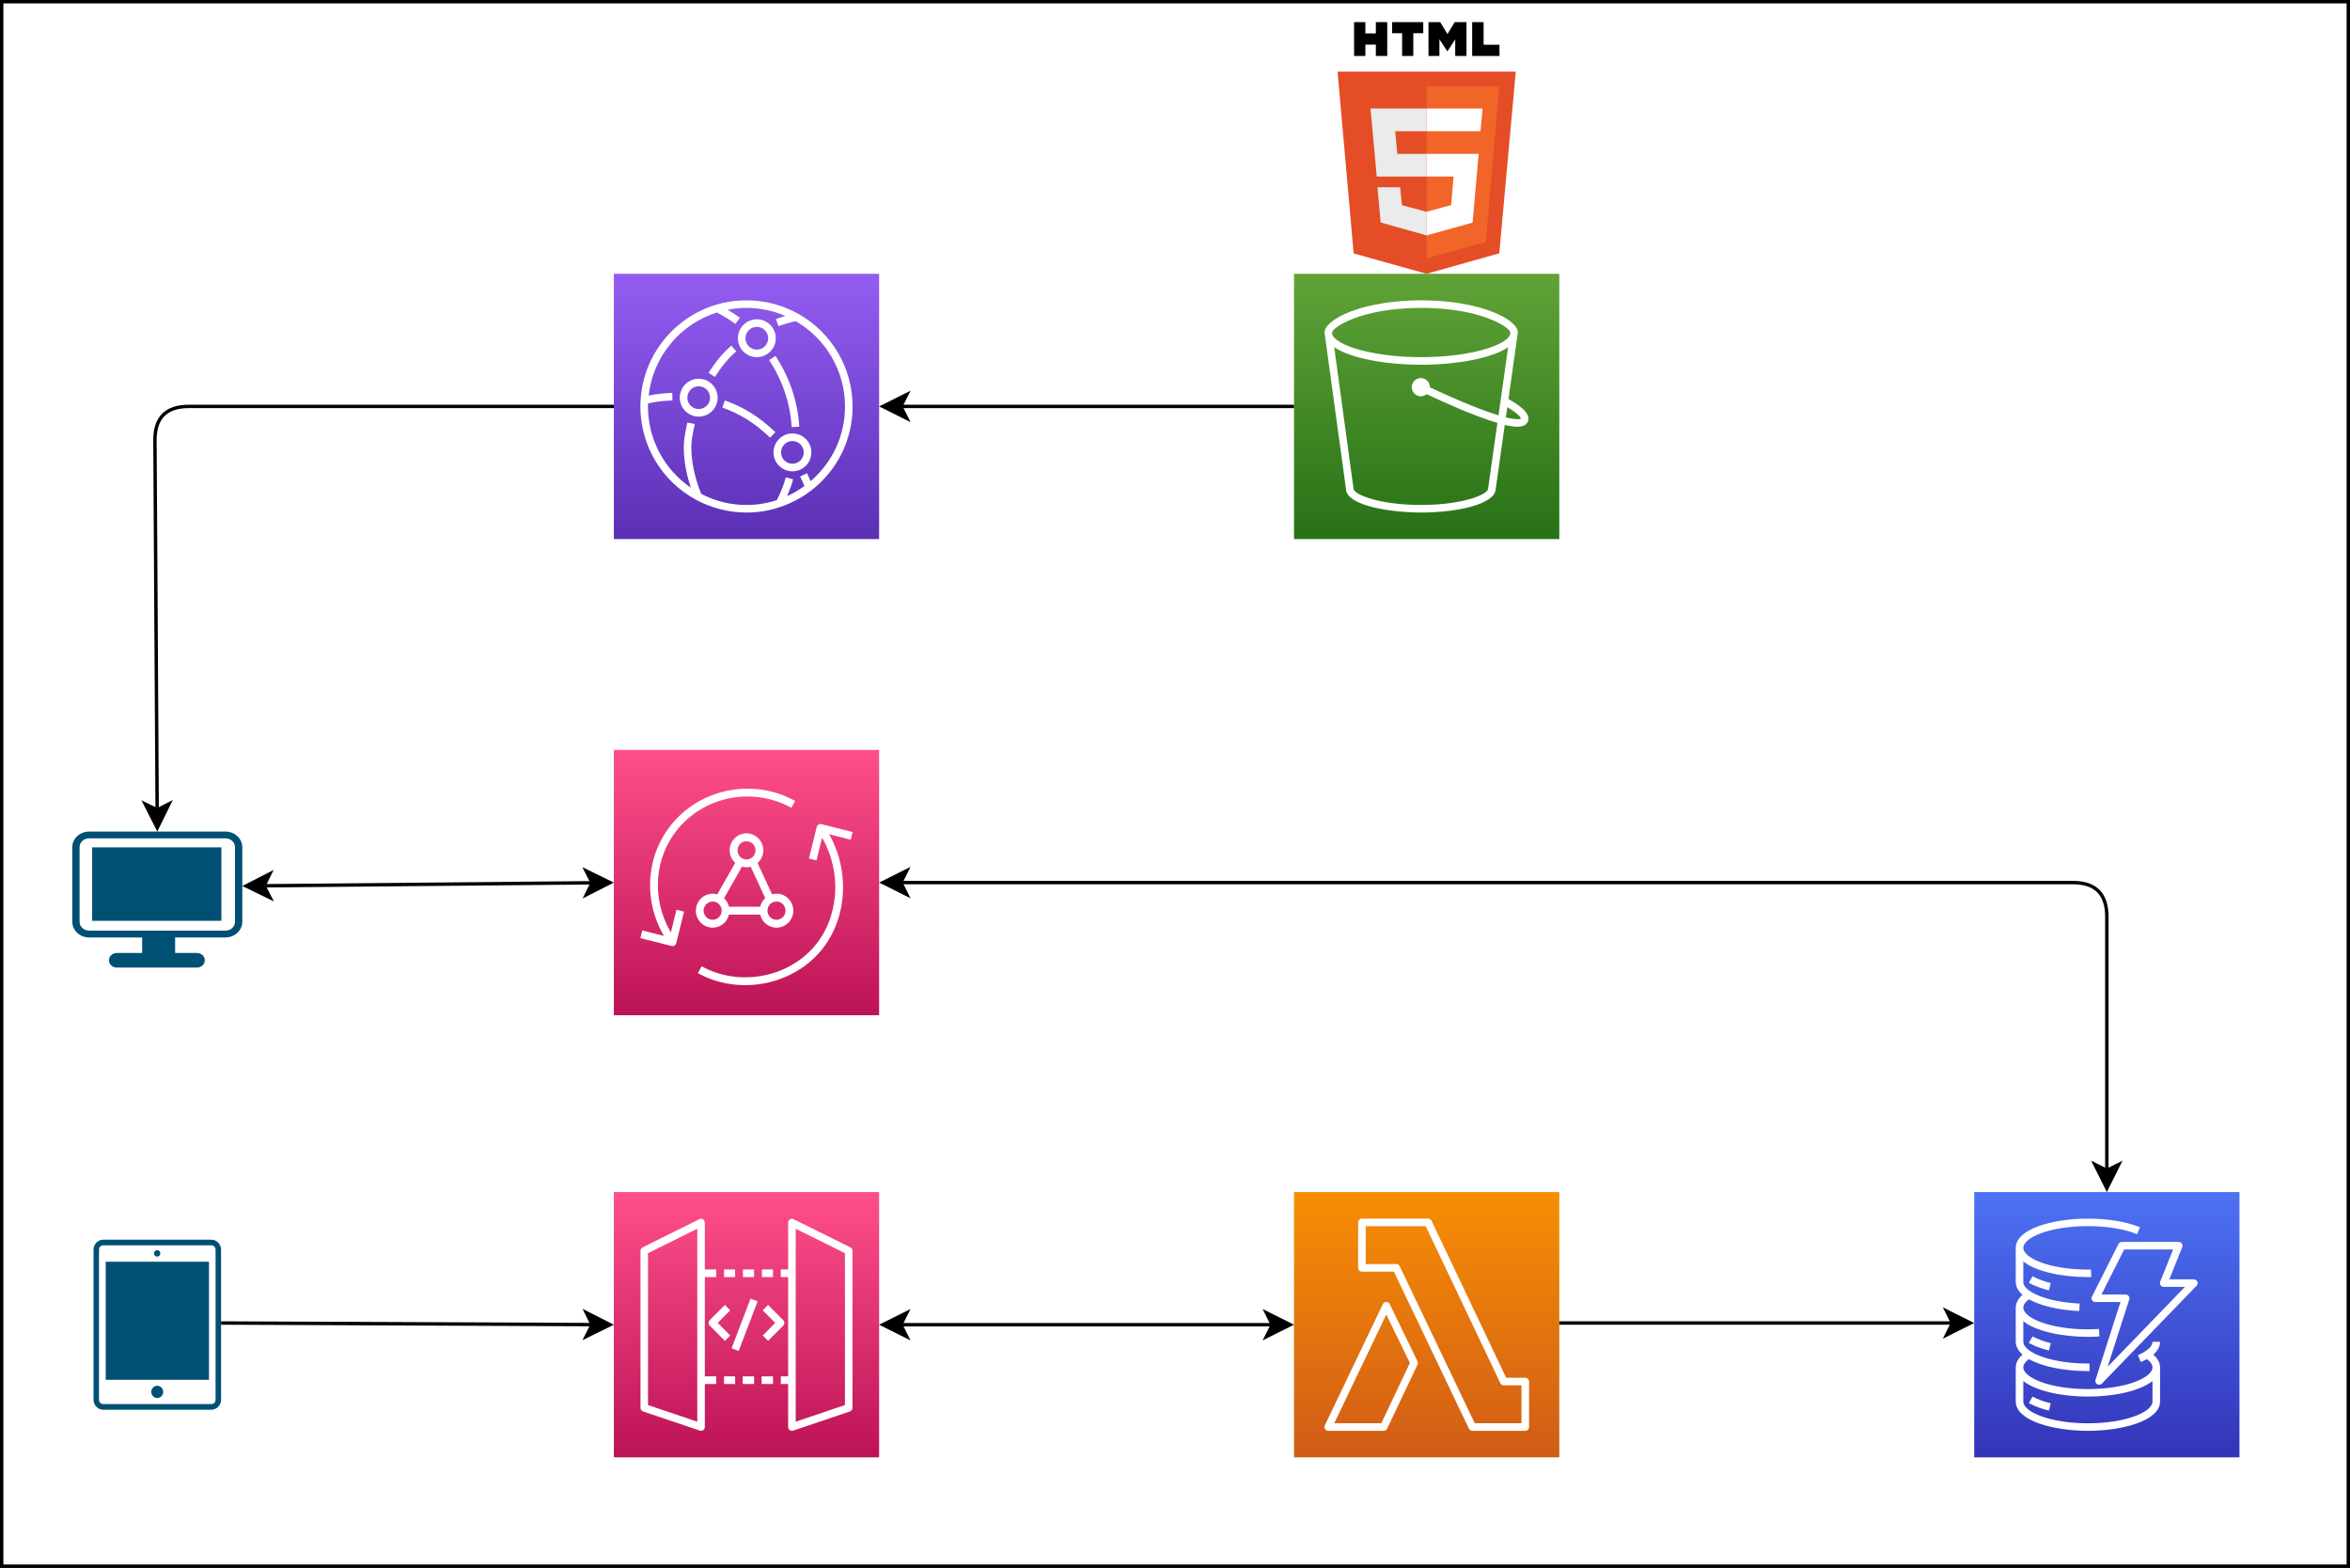 <svg host="65bd71144e" xmlns="http://www.w3.org/2000/svg" xmlns:xlink="http://www.w3.org/1999/xlink" version="1.1" width="691px" height="461px" viewBox="-0.5 -0.5 691 461" content="&lt;mxfile&gt;&lt;diagram id=&quot;w0wvnPfLIT9heCawFjRT&quot; name=&quot;Page-1&quot;&gt;7Vvfc6I6FP5rfGUIIQKPVeveO3N3pjN92O3TnRSiMkXiQKy6f/1NJGh+4CrKansrtQM5OSThnO87OQnag8P5+luBF7PvNCFZz3OTdQ+Oep4HAs/lJyHZVJIglIJpkSZSaS94Tn8RKazVlmlCSk2RUZqxdKELY5rnJGaaDBcFXelqE5rpvS7wlFiC5xhntvRHmrBZJQ2Ru5f/RdLprO4ZuLJmjmtlKShnOKErRQQfe3BYUMqqq/l6SDJhvNou1X3jA7WgXzX7jrOlHOtgGb9xNyzzRPbINvVjZDR+I+JO0IODeugFydlJXQVWV1YHBeXdbntweQ+rWcrI8wLHonbFkcFlMzbPDg5g9zSkYGStmF6O6Buhc8KKDVeRtb40q8RVbeXV3kn9SMpmioP8vhRiCYzpruW9BfiFNMIBg1j2+I7T3LJJWzvXz/A7Oye4nO3MTJcsS3My3GHf1e2Ms3Sa8+uYD4AUXJDhV5I90TJlKdUqhN1Tjvp/DIVXyhidKwoPsklGhU85phdiYPP1VNDfWZHXjE5p6YhBoAMuNTz/ey9Dzwl1R/ctRyPP8V316Nt+D/zL3Q6Pu6d8IyyeSU8saJqzbX9owD/cu8PqH3HVoZA4HmoQNskCWwhsNX4CTT2YwiZZYAuBrSZK9ah1YZMsQPaIzbtBw93AuJt/DqB9QnM2pBkttvaH/G8snDfgeExSotWNg/DR9ZW6UVrwhiqg57QQcBpM0ixT7hm5aMjDH0c6K+gbUWom24PXaIw8k0cWURUSiyeU8yLw6rJEnOgSl4vKHJN0LcZhkRKvSt8pSEmXRUz+jsV4BrxYXelaGZ6/Jrg5QrcO0J4eoWFgh+ggbGBqeDlT/TtTPzNT/VHAK9sxlR/+IPoyTE02OZ7T5LUbrvZvyFV05+pn5up47I/DQTuuDoYAov6X4SpepP9OMSMrvOmGrt4N6WovO+90vdP1/0XXRbnJ4z9D1d2+xRWoesK2jclOx4Vb1FWnI3SMgibdCrZ+s27go4aGTRbKQVjKestbPhzFmhaMFEQdwKCJIwuUW4uR4vGdVIYDDWCL0zKmIHJWtHgrGa6GZLLKdZEbQItVOc1JR0ldFTy0vRPf3jxp2iTrYI8svHCecFyAKngBEzJReKxGnlVIgUM1F88+58Tyw9NNMyOaJrDGJg/OQp4+jxzlzZWpMsN5MiNic/76PAn0ZCq0SQIDB9k0QR3QBJywqUjy5EG8yhC2zXBZprHuH7JO2U/l+kVQig+4Ko3WkmHbwkYpPJEi5QMWvqpkOR/8T7WgtCSK+6a2pY1aMhs76BiSaG9cbLccCU61rCAZj6zv+nuaJlfIHp4EGpXtqUjfV/bdsPZx3UiVLMj71H17oylz9dzQFMPFlDCrKe5WvFHUZBA08bMzzmmQOmFFfS1IfXQUANd3UFc4MHM9341uiIJLJ+D7Qu2mC7W++wBh0G6h5gUBAF9noVbCXYS57CWjwdvdO/wrrNFAdKfpZ6Zp5KPR2GtHU/QA3QH6MjSNM7pMJgUVZOyCruY0e026Nnz14+zcqs6ZLsutjESqMdmqvKTnBVUuogahm2Xifd2fXu3PtvkXAgYwzAXagfzrjOyqdvtHwMF+2bZfqb2ode2Xba1BFdmgCm6KKWhAwQ+dSD3OQxh0A62ZsE0nrbP/5jGE+noFwMjActXg2cg+4bsTjcgu+fOxMxaV/kfYp2gL+MDGe/+meEc63n0z9J0cQ12jITMYdxhDz92nOAFpNUJABwjZxeldbH5Rav70fO1/MKR5kQEQeCbSoPENXhiehrS28bKPIj29CDoOmCe8Eb8Uxl0Eum639NrCGNkwhreEMYRmnDs3JQgjxzu6hXh21OTF/U8EKvX9Dy3g438=&lt;/diagram&gt;&lt;/mxfile&gt;">
    <rect x="-0.5" y="-0.5" width="691" height="461" fill="#333333" stroke="none"/>
    <defs>
        <linearGradient x1="0%" y1="100%" x2="0%" y2="0%" id="mx-gradient-f78e04-1-d05c17-1-s-0">
            <stop offset="0%" style="stop-color: rgb(208, 92, 23); stop-opacity: 1;"/>
            <stop offset="100%" style="stop-color: rgb(247, 142, 4); stop-opacity: 1;"/>
        </linearGradient>
        <linearGradient x1="0%" y1="100%" x2="0%" y2="0%" id="mx-gradient-4d72f3-1-3334b9-1-s-0">
            <stop offset="0%" style="stop-color: rgb(51, 52, 185); stop-opacity: 1;"/>
            <stop offset="100%" style="stop-color: rgb(77, 114, 243); stop-opacity: 1;"/>
        </linearGradient>
        <linearGradient x1="0%" y1="100%" x2="0%" y2="0%" id="mx-gradient-ff4f8b-1-bc1356-1-s-0">
            <stop offset="0%" style="stop-color: rgb(188, 19, 86); stop-opacity: 1;"/>
            <stop offset="100%" style="stop-color: rgb(255, 79, 139); stop-opacity: 1;"/>
        </linearGradient>
        <linearGradient x1="0%" y1="100%" x2="0%" y2="0%" id="mx-gradient-60a337-1-277116-1-s-0">
            <stop offset="0%" style="stop-color: rgb(39, 113, 22); stop-opacity: 1;"/>
            <stop offset="100%" style="stop-color: rgb(96, 163, 55); stop-opacity: 1;"/>
        </linearGradient>
        <linearGradient x1="0%" y1="100%" x2="0%" y2="0%" id="mx-gradient-945df2-1-5a30b5-1-s-0">
            <stop offset="0%" style="stop-color: rgb(90, 48, 181); stop-opacity: 1;"/>
            <stop offset="100%" style="stop-color: rgb(148, 93, 242); stop-opacity: 1;"/>
        </linearGradient>
    </defs>
    <g>
        <rect x="0" y="0" width="690" height="460" fill="rgb(255, 255, 255)" stroke="rgb(0, 0, 0)" pointer-events="all"/>
        <path d="M 432.38 15.95 L 432.38 6 L 435.74 6 L 435.74 12.65 L 440.41 12.65 L 440.41 15.95 Z M 419.54 15.95 L 419.54 6 L 422.97 6 L 425.12 9.51 L 427.24 6 L 430.71 6 L 430.71 15.95 L 427.4 15.95 L 427.4 11.06 L 425.09 14.61 L 422.75 11.05 L 422.75 15.95 Z M 408.84 6 L 418 6 L 418 9.26 L 415.07 9.26 L 415.07 15.95 L 411.78 15.95 L 411.78 9.26 L 408.84 9.26 Z M 397.66 15.95 L 397.65 6 L 400.98 6 L 400.98 9.33 L 404.06 9.33 L 404.06 6 L 407.41 6 L 407.41 15.95 L 404.06 15.95 L 404.06 12.62 L 400.98 12.62 L 400.98 15.95 Z" fill="#000000" stroke="none" pointer-events="all"/>
        <path d="M 445.2 20.57 L 440.35 73.98 L 418.96 80 L 397.53 74.01 L 392.8 20.57 Z" fill="#e44d26" stroke="none" pointer-events="all"/>
        <path d="M 418.97 75.46 L 418.97 24.85 L 440.33 24.85 L 436.41 70.66 Z" fill="#f16529" stroke="none" pointer-events="all"/>
        <path d="M 418.97 51.4 L 404.32 51.4 L 402.49 31.41 L 418.97 31.41 L 418.97 38.09 L 409.75 38.09 L 410.36 44.73 L 418.97 44.73 Z M 418.97 68.71 L 405.47 64.92 L 404.53 54.55 L 411.2 54.56 L 411.72 59.82 L 418.97 61.78 Z" fill="#ebebeb" stroke="none" pointer-events="all"/>
        <path d="M 418.97 68.71 L 418.97 61.78 L 426.2 59.78 L 426.92 51.4 L 418.97 51.4 L 418.97 44.73 L 434.28 44.73 L 432.51 64.95 Z M 418.97 31.41 L 435.44 31.41 L 434.83 38.09 L 418.97 38.09 Z" fill="#ffffff" stroke="none" pointer-events="all"/>
        <path d="M 380 350 L 458 350 L 458 428 L 380 428 Z" fill="url(#mx-gradient-f78e04-1-d05c17-1-s-0)" stroke="none" pointer-events="all"/>
        <path d="M 405.67 417.97 L 391.83 417.97 L 407.13 385.99 L 414.06 400.26 Z M 408.13 382.93 C 407.94 382.55 407.55 382.3 407.13 382.3 L 407.12 382.3 C 406.69 382.3 406.3 382.55 406.12 382.94 L 389.05 418.61 C 388.89 418.95 388.91 419.36 389.11 419.68 C 389.32 420 389.68 420.2 390.06 420.2 L 406.37 420.2 C 406.8 420.2 407.2 419.95 407.38 419.56 L 416.31 400.73 C 416.46 400.43 416.46 400.07 416.31 399.77 Z M 446.88 417.97 L 433.13 417.97 L 411.08 371.81 C 410.9 371.42 410.5 371.17 410.07 371.17 L 401.08 371.17 L 401.09 360.03 L 418.72 360.03 L 440.67 406.19 C 440.85 406.58 441.25 406.83 441.68 406.83 L 446.88 406.83 Z M 448 404.6 L 442.38 404.6 L 420.43 358.44 C 420.25 358.05 419.85 357.8 419.42 357.8 L 399.97 357.8 C 399.36 357.8 398.86 358.3 398.85 358.91 L 398.84 372.28 C 398.84 372.58 398.96 372.86 399.17 373.07 C 399.38 373.28 399.66 373.4 399.96 373.4 L 409.37 373.4 L 431.42 419.56 C 431.61 419.95 432 420.2 432.43 420.2 L 448 420.2 C 448.61 420.2 449.11 419.7 449.11 419.09 L 449.11 405.71 C 449.11 405.1 448.61 404.6 448 404.6 Z" fill="#ffffff" stroke="none" pointer-events="all"/>
        <path d="M 580 350 L 658 350 L 658 428 L 580 428 Z" fill="url(#mx-gradient-4d72f3-1-3334b9-1-s-0)" stroke="none" pointer-events="all"/>
        <path d="M 632.42 405.55 C 628.7 408.55 620.9 410.14 613.43 410.14 C 605.97 410.14 598.16 408.55 594.44 405.55 L 594.44 411.6 L 594.44 411.6 C 594.44 414.62 602.24 417.99 613.43 417.99 C 624.62 417.99 632.41 414.63 632.42 411.61 Z M 632.43 394.04 L 634.65 394.03 L 634.65 394.04 C 634.65 395.38 633.98 396.64 632.67 397.79 C 634.26 399.19 634.65 400.57 634.65 401.54 C 634.65 401.55 634.65 401.56 634.65 401.56 L 634.65 411.6 L 634.65 411.6 C 634.65 417.19 623.72 420.2 613.43 420.2 C 603.17 420.2 592.27 417.2 592.22 411.64 C 592.22 411.64 592.21 411.63 592.21 411.62 L 592.21 401.54 C 592.21 401.54 592.22 401.54 592.22 401.53 C 592.22 400.55 592.62 399.19 594.21 397.79 C 592.63 396.39 592.23 395.03 592.22 394.06 L 592.22 394.06 C 592.22 394.06 592.21 394.06 592.21 394.05 L 592.21 383.97 C 592.21 383.96 592.22 383.96 592.22 383.96 C 592.22 382.98 592.62 381.61 594.21 380.22 C 592.63 378.82 592.23 377.46 592.22 376.49 L 592.22 376.49 C 592.22 376.49 592.21 376.48 592.21 376.48 L 592.21 366.39 C 592.21 366.39 592.22 366.39 592.22 366.38 C 592.24 360.81 603.16 357.8 613.43 357.8 C 619.24 357.8 624.82 358.72 628.74 360.33 L 627.89 362.37 C 624.23 360.87 618.96 360.01 613.43 360.01 C 602.24 360.01 594.44 363.38 594.44 366.4 C 594.44 369.42 602.24 372.79 613.43 372.79 C 613.74 372.79 614.03 372.79 614.33 372.78 L 614.42 374.98 C 614.09 375 613.76 375 613.43 375 C 605.97 375 598.16 373.41 594.44 370.4 L 594.44 376.45 L 594.44 376.45 L 594.44 376.48 C 594.46 377.64 595.64 378.65 596.64 379.29 C 599.64 381.2 605.01 382.51 611 382.78 L 610.9 384.99 C 604.83 384.71 599.52 383.45 596.1 381.53 C 595.25 382.15 594.44 383.01 594.44 383.97 C 594.44 386.99 602.24 390.36 613.43 390.36 C 614.53 390.36 615.62 390.32 616.68 390.25 L 616.83 392.46 C 615.73 392.53 614.58 392.57 613.43 392.57 C 605.97 392.57 598.16 390.98 594.44 387.97 L 594.44 394.03 L 594.44 394.03 C 594.46 395.21 595.64 396.22 596.64 396.87 C 600.07 399.05 606.5 400.42 613.43 400.42 L 613.92 400.42 L 613.92 402.63 L 613.43 402.63 C 606.39 402.63 599.99 401.32 596.08 399.11 C 595.24 399.74 594.44 400.59 594.44 401.54 C 594.44 404.57 602.24 407.93 613.43 407.93 C 624.62 407.93 632.41 404.57 632.42 401.55 L 632.42 401.54 L 632.42 401.54 C 632.42 400.58 631.62 399.73 630.78 399.1 C 630.24 399.41 629.65 399.71 628.99 399.98 L 628.14 397.94 C 628.95 397.61 629.65 397.25 630.22 396.87 C 631.23 396.21 632.43 395.19 632.43 394.04 Z M 641.97 377.88 L 635.73 377.88 C 635.36 377.88 635.01 377.69 634.8 377.39 C 634.6 377.09 634.55 376.7 634.69 376.36 L 638.49 366.87 L 624.1 366.87 L 617.42 380.13 L 624.53 380.13 C 624.89 380.13 625.22 380.3 625.43 380.58 C 625.64 380.87 625.7 381.23 625.59 381.57 L 619.24 401.36 Z M 645.39 377.54 L 617.53 406.32 C 617.32 406.54 617.02 406.65 616.73 406.65 C 616.53 406.65 616.34 406.6 616.16 406.5 C 615.71 406.24 615.51 405.71 615.67 405.22 L 623.01 382.34 L 615.62 382.34 C 615.23 382.34 614.87 382.14 614.67 381.82 C 614.46 381.49 614.45 381.08 614.62 380.74 L 622.42 365.27 C 622.61 364.89 622.99 364.66 623.42 364.66 L 640.13 364.66 C 640.5 364.66 640.85 364.84 641.05 365.14 C 641.26 365.45 641.3 365.83 641.17 366.17 L 637.37 375.67 L 644.59 375.67 C 645.03 375.67 645.44 375.93 645.61 376.34 C 645.79 376.75 645.7 377.22 645.39 377.54 Z M 596.06 412.04 C 597.64 412.93 599.63 413.67 601.97 414.26 L 602.52 412.11 C 600.4 411.59 598.55 410.9 597.17 410.12 Z M 601.97 396.58 L 602.52 394.43 C 600.4 393.9 598.55 393.21 597.17 392.43 L 596.06 394.35 C 597.64 395.24 599.63 395.99 601.97 396.58 Z M 596.06 376.67 L 597.17 374.75 C 598.55 375.53 600.4 376.22 602.52 376.75 L 601.97 378.89 C 599.63 378.31 597.64 377.56 596.06 376.67 Z" fill="#ffffff" stroke="none" pointer-events="all"/>
        <path d="M 180 350 L 258 350 L 258 428 L 180 428 Z" fill="url(#mx-gradient-ff4f8b-1-bc1356-1-s-0)" stroke="none" pointer-events="all"/>
        <path d="M 212.39 406.43 L 215.66 406.43 L 215.66 404.19 L 212.39 404.19 Z M 217.89 406.43 L 221.23 406.43 L 221.23 404.19 L 217.89 404.19 Z M 204.53 360.78 L 190.05 367.97 L 190.05 412.62 L 204.53 417.52 Z M 206.75 374.99 L 206.75 404.19 L 210.09 404.19 L 210.09 406.43 L 206.75 406.43 L 206.75 419.08 C 206.75 419.44 206.58 419.78 206.29 419.99 C 206.1 420.13 205.87 420.2 205.64 420.2 C 205.52 420.2 205.4 420.18 205.29 420.14 L 188.59 414.5 C 188.13 414.34 187.83 413.91 187.83 413.43 L 187.83 367.27 C 187.83 366.84 188.07 366.45 188.45 366.26 L 205.15 357.97 C 205.49 357.8 205.9 357.82 206.23 358.03 C 206.55 358.23 206.75 358.59 206.75 358.98 L 206.75 372.75 L 210.09 372.75 L 210.09 374.99 Z M 223.45 406.43 L 226.79 406.43 L 226.79 404.19 L 223.45 404.19 Z M 223.53 374.99 L 226.79 374.99 L 226.79 372.75 L 223.53 372.75 Z M 217.96 374.99 L 221.23 374.99 L 221.23 372.75 L 217.96 372.75 Z M 212.39 374.99 L 215.66 374.99 L 215.66 372.75 L 212.39 372.75 Z M 247.95 367.97 L 233.47 360.78 L 233.47 417.52 L 247.95 412.62 Z M 250.17 413.43 C 250.17 413.91 249.87 414.34 249.41 414.5 L 232.71 420.14 C 232.6 420.18 232.48 420.2 232.36 420.2 C 232.13 420.2 231.9 420.13 231.71 419.99 C 231.42 419.78 231.25 419.44 231.25 419.08 L 231.25 406.43 L 229.09 406.43 L 229.09 404.19 L 231.25 404.19 L 231.25 374.99 L 229.09 374.99 L 229.09 372.75 L 231.25 372.75 L 231.25 358.98 C 231.25 358.59 231.45 358.23 231.77 358.03 C 232.1 357.82 232.51 357.8 232.85 357.97 L 249.55 366.26 C 249.93 366.45 250.17 366.84 250.17 367.27 Z M 222.27 382.13 L 220.19 381.33 L 214.62 395.92 L 216.7 396.73 Z M 229.81 389.26 C 230.24 388.82 230.24 388.11 229.81 387.67 L 225.35 383.18 L 223.78 384.77 L 227.45 388.47 L 223.78 392.16 L 225.35 393.75 Z M 212.65 393.75 L 208.19 389.26 C 207.76 388.82 207.76 388.11 208.19 387.67 L 212.65 383.18 L 214.22 384.77 L 210.55 388.47 L 214.22 392.16 Z" fill="#ffffff" stroke="none" pointer-events="all"/>
        <path d="M 180 220 L 258 220 L 258 298 L 180 298 Z" fill="url(#mx-gradient-ff4f8b-1-bc1356-1-s-0)" stroke="none" pointer-events="all"/>
        <path d="M 249.65 246.39 L 243.28 244.78 C 249.6 255.79 248.59 270.21 240.52 279.46 C 235.01 285.78 226.83 289.16 218.6 289.16 C 213.81 289.16 209.01 288.02 204.71 285.64 L 205.81 283.61 C 216.59 289.57 230.77 287.13 238.81 277.93 C 246.27 269.38 247.15 255.99 241.23 245.81 L 239.58 252.49 L 237.36 251.93 L 239.65 242.67 C 239.8 242.05 240.42 241.66 241.04 241.82 L 250.2 244.14 Z M 196.76 273.66 L 198.42 266.98 L 200.64 267.54 L 198.35 276.8 C 198.22 277.33 197.75 277.68 197.24 277.68 C 197.15 277.68 197.05 277.67 196.96 277.64 L 187.8 275.33 L 188.35 273.08 L 194.71 274.68 C 188.44 263.86 189.47 250.46 197.57 241.16 C 206.42 231.03 221.45 228.43 233.29 234.99 L 232.19 237.02 C 221.28 230.97 207.44 233.36 199.29 242.69 C 191.81 251.27 190.9 263.67 196.76 273.66 Z M 209.06 264.57 C 210.52 264.57 211.71 265.78 211.71 267.26 C 211.71 268.74 210.52 269.94 209.06 269.94 C 207.59 269.94 206.4 268.74 206.4 267.26 C 206.4 265.78 207.59 264.57 209.06 264.57 Z M 217.69 254.32 C 218.11 254.44 218.54 254.52 219 254.52 C 219.43 254.52 219.84 254.45 220.24 254.34 L 224.51 263.57 C 223.79 264.24 223.26 265.11 223.02 266.1 L 213.86 266.1 C 213.63 265.12 213.11 264.26 212.41 263.6 Z M 219 246.84 C 220.47 246.84 221.66 248.04 221.66 249.52 C 221.66 251 220.47 252.21 219 252.21 C 217.54 252.21 216.35 251 216.35 249.52 C 216.35 248.04 217.54 246.84 219 246.84 Z M 230.48 267.26 C 230.48 268.74 229.29 269.94 227.82 269.94 C 226.36 269.94 225.17 268.74 225.17 267.26 C 225.17 265.78 226.36 264.57 227.82 264.57 C 229.29 264.57 230.48 265.78 230.48 267.26 Z M 209.06 272.26 C 211.39 272.26 213.34 270.61 213.86 268.41 L 223.02 268.41 C 223.54 270.61 225.49 272.26 227.82 272.26 C 230.55 272.26 232.77 270.01 232.77 267.26 C 232.77 264.5 230.55 262.26 227.82 262.26 C 227.37 262.26 226.94 262.34 226.52 262.46 L 222.26 253.25 C 223.28 252.34 223.95 251.01 223.95 249.52 C 223.95 246.77 221.73 244.52 219 244.52 C 216.27 244.52 214.05 246.77 214.05 249.52 C 214.05 250.99 214.69 252.29 215.68 253.2 L 210.41 262.47 C 209.98 262.35 209.53 262.26 209.06 262.26 C 206.33 262.26 204.11 264.5 204.11 267.26 C 204.11 270.01 206.33 272.26 209.06 272.26 Z" fill="#ffffff" stroke="none" pointer-events="all"/>
        <rect x="20.75" y="244" width="50" height="40" fill="none" stroke="none" pointer-events="all"/>
        <path d="M 26.6 248.65 L 64.59 248.65 L 64.59 270.24 L 26.6 270.24 Z M 25.71 246 L 65.79 246 C 67.36 246 68.6 247.15 68.6 248.61 L 68.6 270.52 C 68.6 271.98 67.36 273.13 65.79 273.13 L 25.71 273.13 C 24.13 273.13 22.9 271.98 22.9 270.52 L 22.9 248.61 C 22.9 247.15 24.13 246 25.71 246 Z M 25.71 244 C 22.98 244 20.75 246.08 20.75 248.61 L 20.75 270.52 C 20.75 273.06 22.98 275.14 25.71 275.14 L 41.3 275.14 L 41.3 279.7 L 33.85 279.7 C 32.58 279.7 31.54 280.66 31.54 281.84 C 31.54 283.03 32.58 283.99 33.85 283.99 L 57.42 283.99 C 58.69 283.99 59.72 283.03 59.72 281.84 C 59.72 280.66 58.69 279.7 57.42 279.7 L 50.99 279.7 L 50.99 275.14 L 65.79 275.14 C 68.52 275.14 70.75 273.06 70.75 270.52 L 70.75 248.61 C 70.75 246.08 68.52 244 65.79 244 Z" fill="#005073" stroke="none" pointer-events="all"/>
        <rect x="27" y="364" width="37.5" height="50" fill="none" stroke="none" pointer-events="all"/>
        <path d="M 47.48 408.75 C 47.48 409.75 46.7 410.55 45.73 410.55 C 44.77 410.55 43.99 409.75 43.98 408.75 C 43.98 408.28 44.17 407.82 44.5 407.48 C 44.82 407.14 45.27 406.95 45.73 406.95 C 46.7 406.95 47.48 407.76 47.48 408.75 Z M 46.65 368.03 C 46.65 368.28 46.55 368.52 46.37 368.7 C 46.2 368.88 45.96 368.99 45.71 368.99 C 45.2 368.99 44.78 368.56 44.78 368.03 C 44.78 367.49 45.2 367.07 45.71 367.07 C 45.96 367.07 46.2 367.17 46.37 367.35 C 46.55 367.53 46.65 367.77 46.65 368.03 Z M 30.59 370.49 L 60.95 370.49 L 60.95 405.2 L 30.59 405.2 Z M 29.86 364 C 28.29 364 27 365.33 27 366.95 L 27 411.05 C 27 412.67 28.29 414 29.86 414 L 61.64 414 C 63.21 414 64.5 412.67 64.5 411.05 L 64.5 366.95 C 64.5 365.33 63.21 364 61.64 364 Z M 29.86 365.66 L 61.64 365.66 C 62.35 365.66 62.89 366.22 62.89 366.95 L 62.89 411.05 C 62.89 411.78 62.35 412.34 61.64 412.34 L 29.86 412.34 C 29.15 412.34 28.61 411.78 28.61 411.05 L 28.61 366.95 C 28.61 366.22 29.15 365.66 29.86 365.66 Z" fill="#005073" stroke="none" pointer-events="all"/>
        <path d="M 458 388.5 L 573.63 388.5" fill="none" stroke="rgb(0, 0, 0)" stroke-miterlimit="10" pointer-events="stroke"/>
        <path d="M 578.88 388.5 L 571.88 392 L 573.63 388.5 L 571.88 385 Z" fill="rgb(0, 0, 0)" stroke="rgb(0, 0, 0)" stroke-miterlimit="10" pointer-events="all"/>
        <path d="M 64.5 388.5 L 173.63 388.97" fill="none" stroke="rgb(0, 0, 0)" stroke-miterlimit="10" pointer-events="stroke"/>
        <path d="M 178.88 389 L 171.87 392.46 L 173.63 388.97 L 171.9 385.46 Z" fill="rgb(0, 0, 0)" stroke="rgb(0, 0, 0)" stroke-miterlimit="10" pointer-events="all"/>
        <path d="M 380 80 L 458 80 L 458 158 L 380 158 Z" fill="url(#mx-gradient-60a337-1-277116-1-s-0)" stroke="none" pointer-events="all"/>
        <path d="M 442.28 122.22 L 442.71 119.21 C 446.66 121.57 446.71 122.55 446.71 122.58 C 446.7 122.58 446.03 123.14 442.28 122.22 Z M 440.12 121.62 C 433.3 119.56 423.8 115.2 419.96 113.39 C 419.96 113.37 419.96 113.36 419.96 113.34 C 419.96 111.86 418.76 110.66 417.28 110.66 C 415.81 110.66 414.61 111.86 414.61 113.34 C 414.61 114.82 415.81 116.02 417.28 116.02 C 417.93 116.02 418.52 115.78 418.98 115.39 C 423.51 117.53 432.93 121.82 439.8 123.85 L 437.08 143.03 C 437.07 143.08 437.07 143.13 437.07 143.18 C 437.07 144.87 429.6 147.97 417.39 147.97 C 405.05 147.97 397.49 144.87 397.49 143.18 C 397.49 143.13 397.49 143.08 397.48 143.03 L 391.81 101.57 C 396.72 104.95 407.29 106.74 417.39 106.74 C 427.48 106.74 438.03 104.96 442.96 101.59 Z M 391.21 97.25 C 391.29 95.78 399.71 90.03 417.39 90.03 C 435.07 90.03 443.5 95.78 443.58 97.25 L 443.58 97.75 C 442.61 101.04 431.69 104.51 417.39 104.51 C 403.07 104.51 392.15 101.02 391.21 97.73 Z M 445.81 97.27 C 445.81 93.41 434.74 87.8 417.39 87.8 C 400.05 87.8 388.98 93.41 388.98 97.27 L 389.08 98.11 L 395.27 143.27 C 395.41 148.32 408.88 150.2 417.39 150.2 C 427.94 150.2 439.15 147.77 439.3 143.27 L 441.97 124.44 C 443.45 124.8 444.68 124.98 445.66 124.98 C 446.98 124.98 447.87 124.66 448.41 124.01 C 448.85 123.48 449.02 122.85 448.89 122.16 C 448.61 120.62 446.77 118.96 443.05 116.83 L 445.69 98.16 Z" fill="#ffffff" stroke="none" pointer-events="all"/>
        <path d="M 180 80 L 258 80 L 258 158 L 180 158 Z" fill="url(#mx-gradient-945df2-1-5a30b5-1-s-0)" stroke="none" pointer-events="all"/>
        <path d="M 235.85 132.51 C 235.85 130.67 234.35 129.17 232.51 129.17 C 230.66 129.17 229.16 130.67 229.16 132.51 C 229.16 134.35 230.66 135.85 232.51 135.85 C 234.35 135.85 235.85 134.35 235.85 132.51 Z M 238.08 132.51 C 238.08 135.58 235.58 138.08 232.51 138.08 C 229.44 138.08 226.94 135.58 226.94 132.51 C 226.94 129.44 229.44 126.94 232.51 126.94 C 235.58 126.94 238.08 129.44 238.08 132.51 Z M 208.29 116.43 C 208.29 114.59 206.79 113.09 204.95 113.09 C 203.11 113.09 201.61 114.59 201.61 116.43 C 201.61 118.27 203.11 119.77 204.95 119.77 C 206.79 119.77 208.29 118.27 208.29 116.43 Z M 210.52 116.43 C 210.52 119.5 208.02 122 204.95 122 C 201.88 122 199.38 119.5 199.38 116.43 C 199.38 113.36 201.88 110.86 204.95 110.86 C 208.02 110.86 210.52 113.36 210.52 116.43 Z M 218.7 98.95 C 218.7 100.79 220.2 102.29 222.04 102.29 C 223.89 102.29 225.38 100.79 225.38 98.95 C 225.38 97.11 223.89 95.61 222.04 95.61 C 220.2 95.61 218.7 97.11 218.7 98.95 Z M 216.47 98.95 C 216.47 95.88 218.97 93.38 222.04 93.38 C 225.11 93.38 227.61 95.88 227.61 98.95 C 227.61 102.02 225.11 104.52 222.04 104.52 C 218.97 104.52 216.47 102.02 216.47 98.95 Z M 247.97 119 C 247.97 108.67 242.43 99.11 233.5 93.94 C 231.9 94.26 230.35 94.7 228.42 95.4 L 227.66 93.31 C 228.67 92.94 229.57 92.65 230.44 92.4 C 226.85 90.85 222.95 90.03 219 90.03 C 217.12 90.03 215.27 90.22 213.46 90.58 C 214.77 91.34 215.93 92.11 217.06 92.96 L 215.71 94.74 C 214.12 93.53 212.47 92.51 210.31 91.38 C 199.36 94.82 191.48 104.47 190.23 115.8 C 192.53 115.34 194.73 115.08 197.18 115.02 L 197.23 117.25 C 194.67 117.31 192.47 117.58 190.06 118.11 C 190.05 118.41 190.03 118.71 190.03 119 C 190.03 128.65 194.8 137.54 202.65 142.9 C 201.25 138.74 200.56 134.81 200.56 130.97 C 200.56 128.79 200.94 126.99 201.33 125.09 C 201.43 124.65 201.52 124.2 201.61 123.73 L 203.8 124.16 C 203.7 124.64 203.61 125.1 203.51 125.54 C 203.12 127.41 202.79 129.02 202.79 130.97 C 202.79 135.33 203.74 139.83 205.69 144.72 C 209.83 146.87 214.31 147.97 219 147.97 C 222.07 147.97 225.07 147.48 227.93 146.54 C 229.05 144.32 229.88 142.24 230.58 139.84 L 232.72 140.46 C 232.21 142.21 231.63 143.8 230.93 145.38 C 232.73 144.57 234.43 143.57 236.03 142.41 C 235.65 141.46 235.23 140.53 234.78 139.61 L 236.77 138.62 C 237.16 139.39 237.51 140.18 237.85 140.98 C 244.3 135.46 247.97 127.54 247.97 119 Z M 250.2 119 C 250.2 128.72 245.78 137.72 238.08 143.68 C 236.17 145.16 234.1 146.39 231.91 147.38 C 230.99 147.8 230.04 148.19 229.07 148.52 C 225.86 149.64 222.47 150.2 219 150.2 C 213.87 150.2 208.78 148.92 204.28 146.51 C 194.11 141.07 187.8 130.53 187.8 119 C 187.8 118.24 187.82 117.65 187.87 117.12 C 188.62 104.1 197.56 92.83 210.09 89.1 C 212.94 88.24 215.94 87.8 219 87.8 C 224.36 87.8 229.63 89.18 234.25 91.79 C 244.09 97.3 250.2 107.73 250.2 119 Z M 216.01 102.8 L 214.54 101.12 C 212.04 103.3 210.1 105.62 207.83 109.11 L 209.7 110.33 C 211.85 107.01 213.68 104.84 216.01 102.8 Z M 212.62 117.25 L 211.9 119.35 C 217.01 121.11 221.48 123.92 225.95 128.18 L 227.49 126.56 C 222.78 122.07 218.05 119.11 212.62 117.25 Z M 227.52 104.14 C 231.7 110.52 234.06 117.52 234.52 124.95 L 232.29 125.09 C 231.85 118.05 229.62 111.41 225.66 105.37 Z" fill="#ffffff" stroke="none" pointer-events="all"/>
        <path d="M 380 119 L 264.37 119" fill="none" stroke="rgb(0, 0, 0)" stroke-miterlimit="10" pointer-events="stroke"/>
        <path d="M 259.12 119 L 266.12 115.5 L 264.37 119 L 266.12 122.5 Z" fill="rgb(0, 0, 0)" stroke="rgb(0, 0, 0)" stroke-miterlimit="10" pointer-events="all"/>
        <path d="M 180 119 L 55 119 Q 45 119 45.06 129 L 45.71 237.63" fill="none" stroke="rgb(0, 0, 0)" stroke-miterlimit="10" pointer-events="stroke"/>
        <path d="M 45.74 242.88 L 42.2 235.9 L 45.71 237.63 L 49.2 235.86 Z" fill="rgb(0, 0, 0)" stroke="rgb(0, 0, 0)" stroke-miterlimit="10" pointer-events="all"/>
        <path d="M 77.12 259.94 L 173.63 259.06" fill="none" stroke="rgb(0, 0, 0)" stroke-miterlimit="10" pointer-events="stroke"/>
        <path d="M 71.87 259.99 L 78.84 256.43 L 77.12 259.94 L 78.9 263.43 Z" fill="rgb(0, 0, 0)" stroke="rgb(0, 0, 0)" stroke-miterlimit="10" pointer-events="all"/>
        <path d="M 178.88 259.01 L 171.91 262.57 L 173.63 259.06 L 171.85 255.57 Z" fill="rgb(0, 0, 0)" stroke="rgb(0, 0, 0)" stroke-miterlimit="10" pointer-events="all"/>
        <path d="M 619 343.63 L 619 269 Q 619 259 609 259 L 264.37 259" fill="none" stroke="rgb(0, 0, 0)" stroke-miterlimit="10" pointer-events="stroke"/>
        <path d="M 619 348.88 L 615.5 341.88 L 619 343.63 L 622.5 341.88 Z" fill="rgb(0, 0, 0)" stroke="rgb(0, 0, 0)" stroke-miterlimit="10" pointer-events="all"/>
        <path d="M 259.12 259 L 266.12 255.5 L 264.37 259 L 266.12 262.5 Z" fill="rgb(0, 0, 0)" stroke="rgb(0, 0, 0)" stroke-miterlimit="10" pointer-events="all"/>
        <path d="M 264.37 389 L 373.63 389" fill="none" stroke="rgb(0, 0, 0)" stroke-miterlimit="10" pointer-events="stroke"/>
        <path d="M 259.12 389 L 266.12 385.5 L 264.37 389 L 266.12 392.5 Z" fill="rgb(0, 0, 0)" stroke="rgb(0, 0, 0)" stroke-miterlimit="10" pointer-events="all"/>
        <path d="M 378.88 389 L 371.88 392.5 L 373.63 389 L 371.88 385.5 Z" fill="rgb(0, 0, 0)" stroke="rgb(0, 0, 0)" stroke-miterlimit="10" pointer-events="all"/>
    </g>
</svg>
